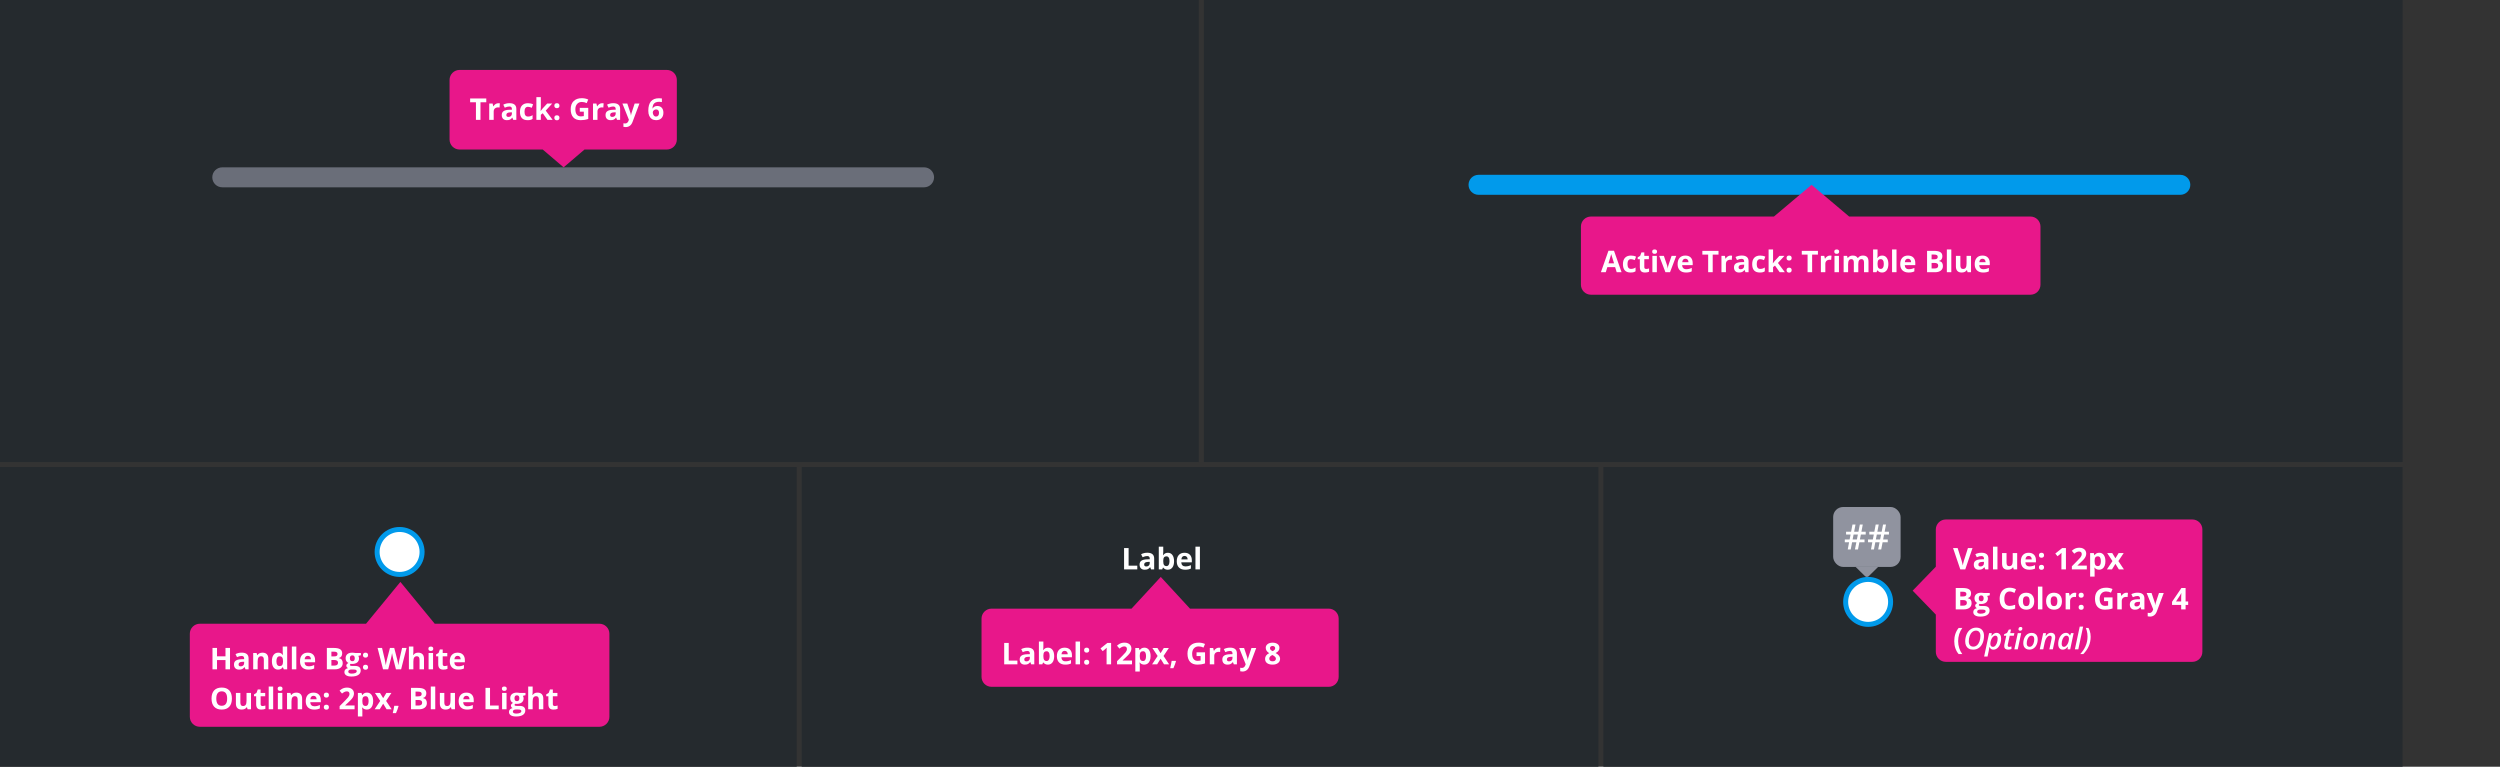 <svg width="1001" height="307" viewBox="0 0 1001 307" fill="none" xmlns="http://www.w3.org/2000/svg"><rect x="0" y="0" width="1001" height="307" fill="#333333" stroke="none"/><path d="M962 0H482V185H962V0Z" fill="#252A2E"/><path d="M480 0H0V185H480V0Z" fill="#252A2E"/><path d="M370 67H89C86.791 67 85 68.791 85 71C85 73.209 86.791 75 89 75H370C372.209 75 374 73.209 374 71C374 68.791 372.209 67 370 67Z" fill="#6A6E79"/><path d="M217.304 59.867H184.004C182.943 59.867 181.926 59.446 181.175 58.696C180.425 57.945 180.004 56.928 180.004 55.867V32C180.004 30.939 180.425 29.922 181.175 29.172C181.926 28.422 182.943 28 184.004 28H267.004C268.065 28 269.082 28.422 269.832 29.172C270.582 29.922 271.004 30.939 271.004 32V55.872C271.004 56.933 270.582 57.95 269.832 58.7C269.082 59.451 268.065 59.872 267.004 59.872H234.034L225.671 67.005L217.304 59.867Z" fill="#E8178A"/><path d="M192.383 48H190.566V40.945H188.24V39.434H194.709V40.945H192.383V48ZM199.543 41.326C199.785 41.326 199.986 41.344 200.146 41.379L200.012 43.055C199.867 43.016 199.691 42.996 199.484 42.996C198.914 42.996 198.469 43.143 198.148 43.436C197.832 43.729 197.674 44.139 197.674 44.666V48H195.887V41.449H197.24L197.504 42.551H197.592C197.795 42.184 198.068 41.889 198.412 41.666C198.76 41.44 199.137 41.326 199.543 41.326ZM205.496 48L205.15 47.109H205.104C204.803 47.488 204.492 47.752 204.172 47.901C203.855 48.045 203.441 48.117 202.93 48.117C202.301 48.117 201.805 47.938 201.441 47.578C201.082 47.219 200.902 46.707 200.902 46.043C200.902 45.348 201.145 44.836 201.629 44.508C202.117 44.176 202.852 43.992 203.832 43.957L204.969 43.922V43.635C204.969 42.971 204.629 42.639 203.949 42.639C203.426 42.639 202.811 42.797 202.104 43.113L201.512 41.906C202.266 41.512 203.102 41.315 204.02 41.315C204.898 41.315 205.572 41.506 206.041 41.889C206.51 42.272 206.744 42.854 206.744 43.635V48H205.496ZM204.969 44.965L204.277 44.988C203.758 45.004 203.371 45.098 203.117 45.27C202.863 45.441 202.736 45.703 202.736 46.055C202.736 46.559 203.025 46.811 203.604 46.811C204.018 46.811 204.348 46.691 204.594 46.453C204.844 46.215 204.969 45.898 204.969 45.504V44.965ZM211.25 48.117C209.211 48.117 208.191 46.998 208.191 44.76C208.191 43.647 208.469 42.797 209.023 42.211C209.578 41.621 210.373 41.326 211.408 41.326C212.166 41.326 212.846 41.475 213.447 41.772L212.92 43.154C212.639 43.041 212.377 42.949 212.135 42.879C211.893 42.805 211.65 42.768 211.408 42.768C210.479 42.768 210.014 43.428 210.014 44.748C210.014 46.029 210.479 46.67 211.408 46.67C211.752 46.67 212.07 46.625 212.363 46.535C212.656 46.441 212.949 46.297 213.242 46.102V47.631C212.953 47.815 212.66 47.941 212.363 48.012C212.07 48.082 211.699 48.117 211.25 48.117ZM216.482 44.438L217.262 43.441L219.096 41.449H221.111L218.51 44.291L221.27 48H219.207L217.32 45.346L216.553 45.961V48H214.766V38.883H216.553V42.949L216.459 44.438H216.482ZM221.955 47.162C221.955 46.834 222.043 46.586 222.219 46.418C222.395 46.25 222.65 46.166 222.986 46.166C223.311 46.166 223.561 46.252 223.736 46.424C223.916 46.596 224.006 46.842 224.006 47.162C224.006 47.471 223.916 47.715 223.736 47.895C223.557 48.07 223.307 48.158 222.986 48.158C222.658 48.158 222.404 48.072 222.225 47.901C222.045 47.725 221.955 47.479 221.955 47.162ZM221.955 42.322C221.955 41.994 222.043 41.746 222.219 41.578C222.395 41.41 222.65 41.326 222.986 41.326C223.311 41.326 223.561 41.412 223.736 41.584C223.916 41.756 224.006 42.002 224.006 42.322C224.006 42.639 223.914 42.885 223.73 43.061C223.551 43.233 223.303 43.318 222.986 43.318C222.658 43.318 222.404 43.233 222.225 43.061C222.045 42.889 221.955 42.643 221.955 42.322ZM232.139 43.19H235.537V47.631C234.986 47.811 234.467 47.936 233.979 48.006C233.494 48.08 232.998 48.117 232.49 48.117C231.197 48.117 230.209 47.738 229.525 46.98C228.846 46.219 228.506 45.127 228.506 43.705C228.506 42.322 228.9 41.244 229.689 40.471C230.482 39.697 231.58 39.311 232.982 39.311C233.861 39.311 234.709 39.486 235.525 39.838L234.922 41.291C234.297 40.979 233.646 40.822 232.971 40.822C232.186 40.822 231.557 41.086 231.084 41.613C230.611 42.141 230.375 42.85 230.375 43.74C230.375 44.67 230.564 45.381 230.943 45.873C231.326 46.361 231.881 46.605 232.607 46.605C232.986 46.605 233.371 46.566 233.762 46.488V44.701H232.139V43.19ZM241.098 41.326C241.34 41.326 241.541 41.344 241.701 41.379L241.566 43.055C241.422 43.016 241.246 42.996 241.039 42.996C240.469 42.996 240.023 43.143 239.703 43.436C239.387 43.729 239.229 44.139 239.229 44.666V48H237.441V41.449H238.795L239.059 42.551H239.146C239.35 42.184 239.623 41.889 239.967 41.666C240.314 41.44 240.691 41.326 241.098 41.326ZM247.051 48L246.705 47.109H246.658C246.357 47.488 246.047 47.752 245.727 47.901C245.41 48.045 244.996 48.117 244.484 48.117C243.855 48.117 243.359 47.938 242.996 47.578C242.637 47.219 242.457 46.707 242.457 46.043C242.457 45.348 242.699 44.836 243.184 44.508C243.672 44.176 244.406 43.992 245.387 43.957L246.523 43.922V43.635C246.523 42.971 246.184 42.639 245.504 42.639C244.98 42.639 244.365 42.797 243.658 43.113L243.066 41.906C243.82 41.512 244.656 41.315 245.574 41.315C246.453 41.315 247.127 41.506 247.596 41.889C248.064 42.272 248.299 42.854 248.299 43.635V48H247.051ZM246.523 44.965L245.832 44.988C245.312 45.004 244.926 45.098 244.672 45.27C244.418 45.441 244.291 45.703 244.291 46.055C244.291 46.559 244.58 46.811 245.158 46.811C245.572 46.811 245.902 46.691 246.148 46.453C246.398 46.215 246.523 45.898 246.523 45.504V44.965ZM249.207 41.449H251.164L252.4 45.135C252.506 45.455 252.578 45.834 252.617 46.272H252.652C252.695 45.869 252.779 45.49 252.904 45.135L254.117 41.449H256.033L253.262 48.838C253.008 49.522 252.645 50.033 252.172 50.373C251.703 50.713 251.154 50.883 250.525 50.883C250.217 50.883 249.914 50.85 249.617 50.783V49.365C249.832 49.416 250.066 49.441 250.32 49.441C250.637 49.441 250.912 49.344 251.146 49.148C251.385 48.957 251.57 48.666 251.703 48.276L251.809 47.953L249.207 41.449ZM259.578 44.361C259.578 42.666 259.936 41.404 260.65 40.576C261.369 39.748 262.443 39.334 263.873 39.334C264.361 39.334 264.744 39.363 265.021 39.422V40.869C264.674 40.791 264.33 40.752 263.99 40.752C263.369 40.752 262.861 40.846 262.467 41.033C262.076 41.221 261.783 41.498 261.588 41.865C261.393 42.233 261.277 42.754 261.242 43.43H261.318C261.705 42.766 262.324 42.434 263.176 42.434C263.941 42.434 264.541 42.674 264.975 43.154C265.408 43.635 265.625 44.299 265.625 45.147C265.625 46.061 265.367 46.785 264.852 47.32C264.336 47.852 263.621 48.117 262.707 48.117C262.074 48.117 261.521 47.971 261.049 47.678C260.58 47.385 260.217 46.957 259.959 46.395C259.705 45.832 259.578 45.154 259.578 44.361ZM262.672 46.67C263.059 46.67 263.355 46.541 263.562 46.283C263.77 46.022 263.873 45.651 263.873 45.17C263.873 44.752 263.775 44.424 263.58 44.186C263.389 43.943 263.098 43.822 262.707 43.822C262.34 43.822 262.025 43.941 261.764 44.18C261.506 44.418 261.377 44.695 261.377 45.012C261.377 45.477 261.498 45.869 261.74 46.19C261.986 46.51 262.297 46.67 262.672 46.67Z" fill="#fff"/><path d="M873 70H592C589.791 70 588 71.791 588 74C588 76.209 589.791 78 592 78H873C875.209 78 877 76.209 877 74C877 71.791 875.209 70 873 70Z" fill="#019AEB"/><path d="M637.004 118.002C635.943 118.002 634.926 117.581 634.175 116.83C633.425 116.08 633.004 115.063 633.004 114.002V90.702C633.004 89.641 633.425 88.624 634.175 87.874C634.926 87.123 635.943 86.702 637.004 86.702H710.284L725.345 74.002L740.404 86.702H813.004C814.065 86.702 815.082 87.123 815.832 87.874C816.582 88.624 817.004 89.641 817.004 90.702V114.002C817.004 115.063 816.582 116.08 815.832 116.83C815.082 117.581 814.065 118.002 813.004 118.002H637.004Z" fill="#E8178A"/><path d="M647.322 109L646.701 106.961H643.578L642.957 109H641L644.023 100.398H646.244L649.279 109H647.322ZM646.268 105.438C645.693 103.59 645.369 102.545 645.295 102.303C645.225 102.061 645.174 101.869 645.143 101.729C645.014 102.229 644.645 103.465 644.035 105.438H646.268ZM652.883 109.117C650.844 109.117 649.824 107.998 649.824 105.76C649.824 104.647 650.102 103.797 650.656 103.211C651.211 102.621 652.006 102.326 653.041 102.326C653.799 102.326 654.479 102.475 655.08 102.772L654.553 104.154C654.271 104.041 654.01 103.949 653.768 103.879C653.525 103.805 653.283 103.768 653.041 103.768C652.111 103.768 651.646 104.428 651.646 105.748C651.646 107.029 652.111 107.67 653.041 107.67C653.385 107.67 653.703 107.625 653.996 107.535C654.289 107.441 654.582 107.297 654.875 107.102V108.631C654.586 108.815 654.293 108.941 653.996 109.012C653.703 109.082 653.332 109.117 652.883 109.117ZM659.158 107.693C659.471 107.693 659.846 107.625 660.283 107.488V108.818C659.838 109.018 659.291 109.117 658.643 109.117C657.928 109.117 657.406 108.938 657.078 108.578C656.754 108.215 656.592 107.672 656.592 106.949V103.791H655.736V103.035L656.721 102.438L657.236 101.055H658.379V102.449H660.213V103.791H658.379V106.949C658.379 107.203 658.449 107.391 658.59 107.512C658.734 107.633 658.924 107.693 659.158 107.693ZM661.537 100.756C661.537 100.174 661.861 99.883 662.51 99.883C663.158 99.883 663.482 100.174 663.482 100.756C663.482 101.033 663.4 101.25 663.236 101.406C663.076 101.559 662.834 101.635 662.51 101.635C661.861 101.635 661.537 101.342 661.537 100.756ZM663.4 109H661.613V102.449H663.4V109ZM666.84 109L664.344 102.449H666.213L667.479 106.182C667.619 106.654 667.707 107.102 667.742 107.523H667.777C667.797 107.148 667.885 106.701 668.041 106.182L669.301 102.449H671.17L668.674 109H666.84ZM674.826 103.598C674.447 103.598 674.15 103.719 673.936 103.961C673.721 104.199 673.598 104.539 673.566 104.981H676.074C676.066 104.539 675.951 104.199 675.729 103.961C675.506 103.719 675.205 103.598 674.826 103.598ZM675.078 109.117C674.023 109.117 673.199 108.826 672.605 108.244C672.012 107.662 671.715 106.838 671.715 105.772C671.715 104.674 671.988 103.826 672.535 103.229C673.086 102.627 673.846 102.326 674.814 102.326C675.74 102.326 676.461 102.59 676.977 103.117C677.492 103.645 677.75 104.373 677.75 105.303V106.17H673.525C673.545 106.678 673.695 107.074 673.977 107.359C674.258 107.645 674.652 107.787 675.16 107.787C675.555 107.787 675.928 107.746 676.279 107.664C676.631 107.582 676.998 107.451 677.381 107.272V108.654C677.068 108.811 676.734 108.926 676.379 109C676.023 109.078 675.59 109.117 675.078 109.117ZM685.766 109H683.949V101.945H681.623V100.434H688.092V101.945H685.766V109ZM692.926 102.326C693.168 102.326 693.369 102.344 693.529 102.379L693.395 104.055C693.25 104.016 693.074 103.996 692.867 103.996C692.297 103.996 691.852 104.143 691.531 104.436C691.215 104.729 691.057 105.139 691.057 105.666V109H689.27V102.449H690.623L690.887 103.551H690.975C691.178 103.184 691.451 102.889 691.795 102.666C692.143 102.44 692.52 102.326 692.926 102.326ZM698.879 109L698.533 108.109H698.486C698.186 108.488 697.875 108.752 697.555 108.9C697.238 109.045 696.824 109.117 696.312 109.117C695.684 109.117 695.188 108.938 694.824 108.578C694.465 108.219 694.285 107.707 694.285 107.043C694.285 106.348 694.527 105.836 695.012 105.508C695.5 105.176 696.234 104.992 697.215 104.957L698.352 104.922V104.635C698.352 103.971 698.012 103.639 697.332 103.639C696.809 103.639 696.193 103.797 695.486 104.113L694.895 102.906C695.648 102.512 696.484 102.315 697.402 102.315C698.281 102.315 698.955 102.506 699.424 102.889C699.893 103.272 700.127 103.854 700.127 104.635V109H698.879ZM698.352 105.965L697.66 105.988C697.141 106.004 696.754 106.098 696.5 106.27C696.246 106.441 696.119 106.703 696.119 107.055C696.119 107.559 696.408 107.811 696.986 107.811C697.4 107.811 697.73 107.691 697.977 107.453C698.227 107.215 698.352 106.898 698.352 106.504V105.965ZM704.633 109.117C702.594 109.117 701.574 107.998 701.574 105.76C701.574 104.647 701.852 103.797 702.406 103.211C702.961 102.621 703.756 102.326 704.791 102.326C705.549 102.326 706.229 102.475 706.83 102.772L706.303 104.154C706.021 104.041 705.76 103.949 705.518 103.879C705.275 103.805 705.033 103.768 704.791 103.768C703.861 103.768 703.396 104.428 703.396 105.748C703.396 107.029 703.861 107.67 704.791 107.67C705.135 107.67 705.453 107.625 705.746 107.535C706.039 107.441 706.332 107.297 706.625 107.102V108.631C706.336 108.815 706.043 108.941 705.746 109.012C705.453 109.082 705.082 109.117 704.633 109.117ZM709.865 105.438L710.645 104.441L712.479 102.449H714.494L711.893 105.291L714.652 109H712.59L710.703 106.346L709.936 106.961V109H708.148V99.883H709.936V103.949L709.842 105.438H709.865ZM715.338 108.162C715.338 107.834 715.426 107.586 715.602 107.418C715.777 107.25 716.033 107.166 716.369 107.166C716.693 107.166 716.943 107.252 717.119 107.424C717.299 107.596 717.389 107.842 717.389 108.162C717.389 108.471 717.299 108.715 717.119 108.895C716.939 109.07 716.689 109.158 716.369 109.158C716.041 109.158 715.787 109.072 715.607 108.9C715.428 108.725 715.338 108.479 715.338 108.162ZM715.338 103.322C715.338 102.994 715.426 102.746 715.602 102.578C715.777 102.41 716.033 102.326 716.369 102.326C716.693 102.326 716.943 102.412 717.119 102.584C717.299 102.756 717.389 103.002 717.389 103.322C717.389 103.639 717.297 103.885 717.113 104.061C716.934 104.232 716.686 104.318 716.369 104.318C716.041 104.318 715.787 104.232 715.607 104.061C715.428 103.889 715.338 103.643 715.338 103.322ZM725.574 109H723.758V101.945H721.432V100.434H727.9V101.945H725.574V109ZM732.734 102.326C732.977 102.326 733.178 102.344 733.338 102.379L733.203 104.055C733.059 104.016 732.883 103.996 732.676 103.996C732.105 103.996 731.66 104.143 731.34 104.436C731.023 104.729 730.865 105.139 730.865 105.666V109H729.078V102.449H730.432L730.695 103.551H730.783C730.986 103.184 731.26 102.889 731.604 102.666C731.951 102.44 732.328 102.326 732.734 102.326ZM734.451 100.756C734.451 100.174 734.775 99.883 735.424 99.883C736.072 99.883 736.396 100.174 736.396 100.756C736.396 101.033 736.314 101.25 736.15 101.406C735.99 101.559 735.748 101.635 735.424 101.635C734.775 101.635 734.451 101.342 734.451 100.756ZM736.314 109H734.527V102.449H736.314V109ZM744.061 109H742.273V105.174C742.273 104.701 742.193 104.348 742.033 104.113C741.877 103.875 741.629 103.756 741.289 103.756C740.832 103.756 740.5 103.924 740.293 104.26C740.086 104.596 739.982 105.148 739.982 105.918V109H738.195V102.449H739.561L739.801 103.287H739.9C740.076 102.986 740.33 102.752 740.662 102.584C740.994 102.412 741.375 102.326 741.805 102.326C742.785 102.326 743.449 102.647 743.797 103.287H743.955C744.131 102.982 744.389 102.746 744.729 102.578C745.072 102.41 745.459 102.326 745.889 102.326C746.631 102.326 747.191 102.518 747.57 102.9C747.953 103.279 748.145 103.889 748.145 104.729V109H746.352V105.174C746.352 104.701 746.271 104.348 746.111 104.113C745.955 103.875 745.707 103.756 745.367 103.756C744.93 103.756 744.602 103.912 744.383 104.225C744.168 104.537 744.061 105.033 744.061 105.713V109ZM753.629 102.326C754.402 102.326 755.008 102.629 755.445 103.234C755.883 103.836 756.102 104.662 756.102 105.713C756.102 106.795 755.875 107.633 755.422 108.227C754.973 108.82 754.359 109.117 753.582 109.117C752.812 109.117 752.209 108.838 751.771 108.279H751.648L751.35 109H749.984V99.883H751.771V102.004C751.771 102.273 751.748 102.705 751.701 103.299H751.771C752.189 102.65 752.809 102.326 753.629 102.326ZM753.055 103.756C752.613 103.756 752.291 103.893 752.088 104.166C751.885 104.436 751.779 104.883 751.771 105.508V105.701C751.771 106.404 751.875 106.908 752.082 107.213C752.293 107.518 752.625 107.67 753.078 107.67C753.445 107.67 753.736 107.502 753.951 107.166C754.17 106.826 754.279 106.334 754.279 105.69C754.279 105.045 754.17 104.563 753.951 104.242C753.732 103.918 753.434 103.756 753.055 103.756ZM759.365 109H757.578V99.883H759.365V109ZM763.959 103.598C763.58 103.598 763.283 103.719 763.068 103.961C762.854 104.199 762.73 104.539 762.699 104.981H765.207C765.199 104.539 765.084 104.199 764.861 103.961C764.639 103.719 764.338 103.598 763.959 103.598ZM764.211 109.117C763.156 109.117 762.332 108.826 761.738 108.244C761.145 107.662 760.848 106.838 760.848 105.772C760.848 104.674 761.121 103.826 761.668 103.229C762.219 102.627 762.979 102.326 763.947 102.326C764.873 102.326 765.594 102.59 766.109 103.117C766.625 103.645 766.883 104.373 766.883 105.303V106.17H762.658C762.678 106.678 762.828 107.074 763.109 107.359C763.391 107.645 763.785 107.787 764.293 107.787C764.688 107.787 765.061 107.746 765.412 107.664C765.764 107.582 766.131 107.451 766.514 107.272V108.654C766.201 108.811 765.867 108.926 765.512 109C765.156 109.078 764.723 109.117 764.211 109.117ZM771.594 100.434H774.26C775.475 100.434 776.355 100.607 776.902 100.955C777.453 101.299 777.729 101.848 777.729 102.602C777.729 103.113 777.607 103.533 777.365 103.861C777.127 104.19 776.809 104.387 776.41 104.453V104.512C776.953 104.633 777.344 104.859 777.582 105.191C777.824 105.523 777.945 105.965 777.945 106.516C777.945 107.297 777.662 107.906 777.096 108.344C776.533 108.781 775.768 109 774.799 109H771.594V100.434ZM773.41 103.826H774.465C774.957 103.826 775.312 103.75 775.531 103.598C775.754 103.445 775.865 103.193 775.865 102.842C775.865 102.514 775.744 102.279 775.502 102.139C775.264 101.994 774.885 101.922 774.365 101.922H773.41V103.826ZM773.41 105.268V107.5H774.594C775.094 107.5 775.463 107.404 775.701 107.213C775.939 107.022 776.059 106.729 776.059 106.334C776.059 105.623 775.551 105.268 774.535 105.268H773.41ZM781.303 109H779.516V99.883H781.303V109ZM787.824 109L787.584 108.162H787.49C787.299 108.467 787.027 108.703 786.676 108.871C786.324 109.035 785.924 109.117 785.475 109.117C784.705 109.117 784.125 108.912 783.734 108.502C783.344 108.088 783.148 107.494 783.148 106.721V102.449H784.936V106.275C784.936 106.748 785.02 107.104 785.188 107.342C785.355 107.576 785.623 107.693 785.99 107.693C786.49 107.693 786.852 107.527 787.074 107.195C787.297 106.859 787.408 106.305 787.408 105.531V102.449H789.195V109H787.824ZM793.783 103.598C793.404 103.598 793.107 103.719 792.893 103.961C792.678 104.199 792.555 104.539 792.523 104.981H795.031C795.023 104.539 794.908 104.199 794.686 103.961C794.463 103.719 794.162 103.598 793.783 103.598ZM794.035 109.117C792.98 109.117 792.156 108.826 791.562 108.244C790.969 107.662 790.672 106.838 790.672 105.772C790.672 104.674 790.945 103.826 791.492 103.229C792.043 102.627 792.803 102.326 793.771 102.326C794.697 102.326 795.418 102.59 795.934 103.117C796.449 103.645 796.707 104.373 796.707 105.303V106.17H792.482C792.502 106.678 792.652 107.074 792.934 107.359C793.215 107.645 793.609 107.787 794.117 107.787C794.512 107.787 794.885 107.746 795.236 107.664C795.588 107.582 795.955 107.451 796.338 107.272V108.654C796.025 108.811 795.691 108.926 795.336 109C794.98 109.078 794.547 109.117 794.035 109.117Z" fill="#fff"/><path d="M962 187H642V307H962V187Z" fill="#252A2E"/><path d="M640 187H321V307H640V187Z" fill="#252A2E"/><path d="M319 187H0V307H319V187Z" fill="#252A2E"/><circle cx="160" cy="221" r="9" fill="#fff" stroke="#019AEB" stroke-width="2"/><path d="M80.004 291.002C78.943 291.002 77.926 290.581 77.175 289.83C76.425 289.08 76.004 288.063 76.004 287.002V253.743C76.004 252.682 76.425 251.665 77.175 250.915C77.926 250.164 78.943 249.743 80.004 249.743H146.562L160.315 233.002L174.068 249.743H240.004C241.065 249.743 242.082 250.164 242.832 250.915C243.582 251.665 244.004 252.682 244.004 253.743V287.002C244.004 288.063 243.582 289.08 242.832 289.83C242.082 290.581 241.065 291.002 240.004 291.002H80.004Z" fill="#E8178A"/><path d="M92.098 268H90.287V264.303H86.894V268H85.078V259.434H86.894V262.791H90.287V259.434H92.098V268ZM98.285 268L97.939 267.109H97.893C97.592 267.488 97.281 267.752 96.961 267.9C96.644 268.045 96.231 268.117 95.719 268.117C95.09 268.117 94.594 267.938 94.231 267.578C93.871 267.219 93.691 266.707 93.691 266.043C93.691 265.348 93.934 264.836 94.418 264.508C94.906 264.176 95.641 263.992 96.621 263.957L97.758 263.922V263.635C97.758 262.971 97.418 262.639 96.738 262.639C96.215 262.639 95.6 262.797 94.893 263.113L94.301 261.906C95.055 261.512 95.891 261.314 96.809 261.314C97.688 261.314 98.361 261.506 98.83 261.889C99.299 262.271 99.533 262.854 99.533 263.635V268H98.285ZM97.758 264.965L97.066 264.988C96.547 265.004 96.16 265.098 95.906 265.27C95.652 265.441 95.525 265.703 95.525 266.055C95.525 266.559 95.814 266.811 96.393 266.811C96.807 266.811 97.137 266.691 97.383 266.453C97.633 266.215 97.758 265.898 97.758 265.504V264.965ZM107.426 268H105.639V264.174C105.639 263.701 105.555 263.348 105.387 263.113C105.219 262.875 104.951 262.756 104.584 262.756C104.084 262.756 103.723 262.924 103.5 263.26C103.277 263.592 103.166 264.145 103.166 264.918V268H101.379V261.449H102.744L102.984 262.287H103.084C103.283 261.971 103.557 261.732 103.904 261.572C104.256 261.408 104.654 261.326 105.1 261.326C105.861 261.326 106.439 261.533 106.834 261.947C107.229 262.357 107.426 262.951 107.426 263.729V268ZM111.34 268.117C110.57 268.117 109.965 267.818 109.523 267.221C109.086 266.623 108.867 265.795 108.867 264.736C108.867 263.662 109.09 262.826 109.535 262.229C109.984 261.627 110.602 261.326 111.387 261.326C112.211 261.326 112.84 261.646 113.273 262.287H113.332C113.242 261.799 113.197 261.363 113.197 260.98V258.883H114.99V268H113.619L113.273 267.15H113.197C112.791 267.795 112.172 268.117 111.34 268.117ZM111.967 266.693C112.424 266.693 112.758 266.561 112.969 266.295C113.184 266.029 113.301 265.578 113.32 264.941V264.748C113.32 264.045 113.211 263.541 112.992 263.236C112.777 262.932 112.426 262.779 111.938 262.779C111.539 262.779 111.229 262.949 111.006 263.289C110.787 263.625 110.678 264.115 110.678 264.76C110.678 265.404 110.789 265.889 111.012 266.213C111.234 266.533 111.553 266.693 111.967 266.693ZM118.646 268H116.859V258.883H118.646V268ZM123.24 262.598C122.861 262.598 122.564 262.719 122.35 262.961C122.135 263.199 122.012 263.539 121.98 263.98H124.488C124.48 263.539 124.365 263.199 124.143 262.961C123.92 262.719 123.619 262.598 123.24 262.598ZM123.492 268.117C122.438 268.117 121.613 267.826 121.02 267.244C120.426 266.662 120.129 265.838 120.129 264.771C120.129 263.674 120.402 262.826 120.949 262.229C121.5 261.627 122.26 261.326 123.229 261.326C124.154 261.326 124.875 261.59 125.391 262.117C125.906 262.645 126.164 263.373 126.164 264.303V265.17H121.939C121.959 265.678 122.109 266.074 122.391 266.359C122.672 266.645 123.066 266.787 123.574 266.787C123.969 266.787 124.342 266.746 124.693 266.664C125.045 266.582 125.412 266.451 125.795 266.271V267.654C125.482 267.811 125.148 267.926 124.793 268C124.438 268.078 124.004 268.117 123.492 268.117ZM130.875 259.434H133.541C134.756 259.434 135.637 259.607 136.184 259.955C136.734 260.299 137.01 260.848 137.01 261.602C137.01 262.113 136.889 262.533 136.646 262.861C136.408 263.189 136.09 263.387 135.691 263.453V263.512C136.234 263.633 136.625 263.859 136.863 264.191C137.105 264.523 137.227 264.965 137.227 265.516C137.227 266.297 136.943 266.906 136.377 267.344C135.814 267.781 135.049 268 134.08 268H130.875V259.434ZM132.691 262.826H133.746C134.238 262.826 134.594 262.75 134.812 262.598C135.035 262.445 135.146 262.193 135.146 261.842C135.146 261.514 135.025 261.279 134.783 261.139C134.545 260.994 134.166 260.922 133.646 260.922H132.691V262.826ZM132.691 264.268V266.5H133.875C134.375 266.5 134.744 266.404 134.982 266.213C135.221 266.021 135.34 265.729 135.34 265.334C135.34 264.623 134.832 264.268 133.816 264.268H132.691ZM144.498 261.449V262.357L143.473 262.621C143.66 262.914 143.754 263.242 143.754 263.605C143.754 264.309 143.508 264.857 143.016 265.252C142.527 265.643 141.848 265.838 140.977 265.838L140.654 265.82L140.391 265.791C140.207 265.932 140.115 266.088 140.115 266.26C140.115 266.518 140.443 266.646 141.1 266.646H142.213C142.932 266.646 143.479 266.801 143.854 267.109C144.232 267.418 144.422 267.871 144.422 268.469C144.422 269.234 144.102 269.828 143.461 270.25C142.824 270.672 141.908 270.883 140.713 270.883C139.799 270.883 139.1 270.723 138.615 270.402C138.135 270.086 137.895 269.641 137.895 269.066C137.895 268.672 138.018 268.342 138.264 268.076C138.51 267.811 138.871 267.621 139.348 267.508C139.164 267.43 139.004 267.303 138.867 267.127C138.73 266.947 138.662 266.758 138.662 266.559C138.662 266.309 138.734 266.102 138.879 265.938C139.023 265.77 139.232 265.605 139.506 265.445C139.162 265.297 138.889 265.059 138.686 264.73C138.486 264.402 138.387 264.016 138.387 263.57C138.387 262.855 138.619 262.303 139.084 261.912C139.549 261.521 140.213 261.326 141.076 261.326C141.26 261.326 141.477 261.344 141.727 261.379C141.98 261.41 142.143 261.434 142.213 261.449H144.498ZM139.441 268.926C139.441 269.172 139.559 269.365 139.793 269.506C140.031 269.646 140.363 269.717 140.789 269.717C141.43 269.717 141.932 269.629 142.295 269.453C142.658 269.277 142.84 269.037 142.84 268.732C142.84 268.486 142.732 268.316 142.518 268.223C142.303 268.129 141.971 268.082 141.521 268.082H140.596C140.268 268.082 139.992 268.158 139.77 268.311C139.551 268.467 139.441 268.672 139.441 268.926ZM140.092 263.594C140.092 263.949 140.172 264.23 140.332 264.438C140.496 264.645 140.744 264.748 141.076 264.748C141.412 264.748 141.658 264.645 141.814 264.438C141.971 264.23 142.049 263.949 142.049 263.594C142.049 262.805 141.725 262.41 141.076 262.41C140.42 262.41 140.092 262.805 140.092 263.594ZM145.33 267.162C145.33 266.834 145.418 266.586 145.594 266.418C145.77 266.25 146.025 266.166 146.361 266.166C146.686 266.166 146.936 266.252 147.111 266.424C147.291 266.596 147.381 266.842 147.381 267.162C147.381 267.471 147.291 267.715 147.111 267.895C146.932 268.07 146.682 268.158 146.361 268.158C146.033 268.158 145.779 268.072 145.6 267.9C145.42 267.725 145.33 267.479 145.33 267.162ZM145.33 262.322C145.33 261.994 145.418 261.746 145.594 261.578C145.77 261.41 146.025 261.326 146.361 261.326C146.686 261.326 146.936 261.412 147.111 261.584C147.291 261.756 147.381 262.002 147.381 262.322C147.381 262.639 147.289 262.885 147.105 263.061C146.926 263.232 146.678 263.318 146.361 263.318C146.033 263.318 145.779 263.232 145.6 263.061C145.42 262.889 145.33 262.643 145.33 262.322ZM160.605 268H158.537L157.377 263.5C157.334 263.34 157.26 263.01 157.154 262.51C157.053 262.006 156.994 261.668 156.979 261.496C156.955 261.707 156.896 262.047 156.803 262.516C156.709 262.98 156.637 263.312 156.586 263.512L155.432 268H153.369L151.184 259.434H152.971L154.066 264.109C154.258 264.973 154.396 265.721 154.482 266.354C154.506 266.131 154.559 265.787 154.641 265.322C154.727 264.854 154.807 264.49 154.881 264.232L156.129 259.434H157.846L159.094 264.232C159.148 264.447 159.217 264.775 159.299 265.217C159.381 265.658 159.443 266.037 159.486 266.354C159.525 266.049 159.588 265.67 159.674 265.217C159.76 264.76 159.838 264.391 159.908 264.109L160.998 259.434H162.785L160.605 268ZM169.77 268H167.982V264.174C167.982 263.229 167.631 262.756 166.928 262.756C166.428 262.756 166.066 262.926 165.844 263.266C165.621 263.605 165.51 264.156 165.51 264.918V268H163.723V258.883H165.51V260.74C165.51 260.885 165.496 261.225 165.469 261.76L165.428 262.287H165.521C165.92 261.646 166.553 261.326 167.42 261.326C168.189 261.326 168.773 261.533 169.172 261.947C169.57 262.361 169.77 262.955 169.77 263.729V268ZM171.533 259.756C171.533 259.174 171.857 258.883 172.506 258.883C173.154 258.883 173.479 259.174 173.479 259.756C173.479 260.033 173.396 260.25 173.232 260.406C173.072 260.559 172.83 260.635 172.506 260.635C171.857 260.635 171.533 260.342 171.533 259.756ZM173.396 268H171.609V261.449H173.396V268ZM178.037 266.693C178.35 266.693 178.725 266.625 179.162 266.488V267.818C178.717 268.018 178.17 268.117 177.521 268.117C176.807 268.117 176.285 267.938 175.957 267.578C175.633 267.215 175.471 266.672 175.471 265.949V262.791H174.615V262.035L175.6 261.438L176.115 260.055H177.258V261.449H179.092V262.791H177.258V265.949C177.258 266.203 177.328 266.391 177.469 266.512C177.613 266.633 177.803 266.693 178.037 266.693ZM183.205 262.598C182.826 262.598 182.529 262.719 182.314 262.961C182.1 263.199 181.977 263.539 181.945 263.98H184.453C184.445 263.539 184.33 263.199 184.107 262.961C183.885 262.719 183.584 262.598 183.205 262.598ZM183.457 268.117C182.402 268.117 181.578 267.826 180.984 267.244C180.391 266.662 180.094 265.838 180.094 264.771C180.094 263.674 180.367 262.826 180.914 262.229C181.465 261.627 182.225 261.326 183.193 261.326C184.119 261.326 184.84 261.59 185.355 262.117C185.871 262.645 186.129 263.373 186.129 264.303V265.17H181.904C181.924 265.678 182.074 266.074 182.355 266.359C182.637 266.645 183.031 266.787 183.539 266.787C183.934 266.787 184.307 266.746 184.658 266.664C185.01 266.582 185.377 266.451 185.76 266.271V267.654C185.447 267.811 185.113 267.926 184.758 268C184.402 268.078 183.969 268.117 183.457 268.117ZM92.853 279.705C92.853 281.123 92.502 282.213 91.799 282.975C91.096 283.736 90.088 284.117 88.775 284.117C87.463 284.117 86.455 283.736 85.752 282.975C85.049 282.213 84.697 281.119 84.697 279.693C84.697 278.268 85.049 277.18 85.752 276.43C86.459 275.676 87.471 275.299 88.787 275.299C90.103 275.299 91.109 275.678 91.805 276.436C92.504 277.193 92.853 278.283 92.853 279.705ZM86.602 279.705C86.602 280.662 86.783 281.383 87.147 281.867C87.51 282.352 88.053 282.594 88.775 282.594C90.225 282.594 90.949 281.631 90.949 279.705C90.949 277.775 90.228 276.811 88.787 276.811C88.064 276.811 87.519 277.055 87.152 277.543C86.785 278.027 86.602 278.748 86.602 279.705ZM99.129 284L98.889 283.162H98.795C98.603 283.467 98.332 283.703 97.981 283.871C97.629 284.035 97.228 284.117 96.779 284.117C96.01 284.117 95.43 283.912 95.039 283.502C94.648 283.088 94.453 282.494 94.453 281.721V277.449H96.24V281.275C96.24 281.748 96.324 282.104 96.492 282.342C96.66 282.576 96.928 282.693 97.295 282.693C97.795 282.693 98.156 282.527 98.379 282.195C98.602 281.859 98.713 281.305 98.713 280.531V277.449H100.5V284H99.129ZM105.135 282.693C105.447 282.693 105.822 282.625 106.26 282.488V283.818C105.814 284.018 105.268 284.117 104.619 284.117C103.904 284.117 103.383 283.938 103.055 283.578C102.73 283.215 102.568 282.672 102.568 281.949V278.791H101.713V278.035L102.697 277.438L103.213 276.055H104.355V277.449H106.189V278.791H104.355V281.949C104.355 282.203 104.426 282.391 104.566 282.512C104.711 282.633 104.9 282.693 105.135 282.693ZM109.377 284H107.59V274.883H109.377V284ZM111.182 275.756C111.182 275.174 111.506 274.883 112.154 274.883C112.803 274.883 113.127 275.174 113.127 275.756C113.127 276.033 113.045 276.25 112.881 276.406C112.721 276.559 112.479 276.635 112.154 276.635C111.506 276.635 111.182 276.342 111.182 275.756ZM113.045 284H111.258V277.449H113.045V284ZM120.973 284H119.186V280.174C119.186 279.701 119.102 279.348 118.934 279.113C118.766 278.875 118.498 278.756 118.131 278.756C117.631 278.756 117.27 278.924 117.047 279.26C116.824 279.592 116.713 280.145 116.713 280.918V284H114.926V277.449H116.291L116.531 278.287H116.631C116.83 277.971 117.104 277.732 117.451 277.572C117.803 277.408 118.201 277.326 118.646 277.326C119.408 277.326 119.986 277.533 120.381 277.947C120.775 278.357 120.973 278.951 120.973 279.729V284ZM125.525 278.598C125.146 278.598 124.85 278.719 124.635 278.961C124.42 279.199 124.297 279.539 124.266 279.98H126.773C126.766 279.539 126.65 279.199 126.428 278.961C126.205 278.719 125.904 278.598 125.525 278.598ZM125.777 284.117C124.723 284.117 123.898 283.826 123.305 283.244C122.711 282.662 122.414 281.838 122.414 280.771C122.414 279.674 122.688 278.826 123.234 278.229C123.785 277.627 124.545 277.326 125.514 277.326C126.439 277.326 127.16 277.59 127.676 278.117C128.191 278.645 128.449 279.373 128.449 280.303V281.17H124.225C124.244 281.678 124.395 282.074 124.676 282.359C124.957 282.645 125.352 282.787 125.859 282.787C126.254 282.787 126.627 282.746 126.979 282.664C127.33 282.582 127.697 282.451 128.08 282.271V283.654C127.768 283.811 127.434 283.926 127.078 284C126.723 284.078 126.289 284.117 125.777 284.117ZM129.65 283.162C129.65 282.834 129.738 282.586 129.914 282.418C130.09 282.25 130.346 282.166 130.682 282.166C131.006 282.166 131.256 282.252 131.432 282.424C131.611 282.596 131.701 282.842 131.701 283.162C131.701 283.471 131.611 283.715 131.432 283.895C131.252 284.07 131.002 284.158 130.682 284.158C130.354 284.158 130.1 284.072 129.92 283.9C129.74 283.725 129.65 283.479 129.65 283.162ZM129.65 278.322C129.65 277.994 129.738 277.746 129.914 277.578C130.09 277.41 130.346 277.326 130.682 277.326C131.006 277.326 131.256 277.412 131.432 277.584C131.611 277.756 131.701 278.002 131.701 278.322C131.701 278.639 131.609 278.885 131.426 279.061C131.246 279.232 130.998 279.318 130.682 279.318C130.354 279.318 130.1 279.232 129.92 279.061C129.74 278.889 129.65 278.643 129.65 278.322ZM141.973 284H135.984V282.74L138.135 280.566C138.771 279.914 139.188 279.463 139.383 279.213C139.578 278.959 139.719 278.725 139.805 278.51C139.891 278.295 139.934 278.072 139.934 277.842C139.934 277.498 139.838 277.242 139.646 277.074C139.459 276.906 139.207 276.822 138.891 276.822C138.559 276.822 138.236 276.898 137.924 277.051C137.611 277.203 137.285 277.42 136.945 277.701L135.961 276.535C136.383 276.176 136.732 275.922 137.01 275.773C137.287 275.625 137.59 275.512 137.918 275.434C138.246 275.352 138.613 275.311 139.02 275.311C139.555 275.311 140.027 275.408 140.438 275.604C140.848 275.799 141.166 276.072 141.393 276.424C141.619 276.775 141.732 277.178 141.732 277.631C141.732 278.025 141.662 278.396 141.521 278.744C141.385 279.088 141.17 279.441 140.877 279.805C140.588 280.168 140.076 280.686 139.342 281.357L138.24 282.395V282.477H141.973V284ZM146.895 284.117C146.125 284.117 145.521 283.838 145.084 283.279H144.99C145.053 283.826 145.084 284.143 145.084 284.229V286.883H143.297V277.449H144.75L145.002 278.299H145.084C145.502 277.65 146.121 277.326 146.941 277.326C147.715 277.326 148.32 277.625 148.758 278.223C149.195 278.82 149.414 279.65 149.414 280.713C149.414 281.412 149.311 282.02 149.104 282.535C148.9 283.051 148.609 283.443 148.23 283.713C147.852 283.982 147.406 284.117 146.895 284.117ZM146.367 278.756C145.926 278.756 145.604 278.893 145.4 279.166C145.197 279.436 145.092 279.883 145.084 280.508V280.701C145.084 281.404 145.188 281.908 145.395 282.213C145.605 282.518 145.938 282.67 146.391 282.67C147.191 282.67 147.592 282.01 147.592 280.689C147.592 280.045 147.492 279.562 147.293 279.242C147.098 278.918 146.789 278.756 146.367 278.756ZM152.232 280.654L150.123 277.449H152.15L153.422 279.535L154.705 277.449H156.732L154.6 280.654L156.832 284H154.799L153.422 281.756L152.039 284H150.012L152.232 280.654ZM159.58 282.74C159.377 283.529 159.033 284.465 158.549 285.547H157.26C157.514 284.508 157.711 283.527 157.852 282.605H159.492L159.58 282.74ZM164.566 275.434H167.232C168.447 275.434 169.328 275.607 169.875 275.955C170.426 276.299 170.701 276.848 170.701 277.602C170.701 278.113 170.58 278.533 170.338 278.861C170.1 279.189 169.781 279.387 169.383 279.453V279.512C169.926 279.633 170.316 279.859 170.555 280.191C170.797 280.523 170.918 280.965 170.918 281.516C170.918 282.297 170.635 282.906 170.068 283.344C169.506 283.781 168.74 284 167.771 284H164.566V275.434ZM166.383 278.826H167.438C167.93 278.826 168.285 278.75 168.504 278.598C168.727 278.445 168.838 278.193 168.838 277.842C168.838 277.514 168.717 277.279 168.475 277.139C168.236 276.994 167.857 276.922 167.338 276.922H166.383V278.826ZM166.383 280.268V282.5H167.566C168.066 282.5 168.436 282.404 168.674 282.213C168.912 282.021 169.031 281.729 169.031 281.334C169.031 280.623 168.523 280.268 167.508 280.268H166.383ZM174.275 284H172.488V274.883H174.275V284ZM180.797 284L180.557 283.162H180.463C180.271 283.467 180 283.703 179.648 283.871C179.297 284.035 178.896 284.117 178.447 284.117C177.678 284.117 177.098 283.912 176.707 283.502C176.316 283.088 176.121 282.494 176.121 281.721V277.449H177.908V281.275C177.908 281.748 177.992 282.104 178.16 282.342C178.328 282.576 178.596 282.693 178.963 282.693C179.463 282.693 179.824 282.527 180.047 282.195C180.27 281.859 180.381 281.305 180.381 280.531V277.449H182.168V284H180.797ZM186.756 278.598C186.377 278.598 186.08 278.719 185.865 278.961C185.65 279.199 185.527 279.539 185.496 279.98H188.004C187.996 279.539 187.881 279.199 187.658 278.961C187.436 278.719 187.135 278.598 186.756 278.598ZM187.008 284.117C185.953 284.117 185.129 283.826 184.535 283.244C183.941 282.662 183.645 281.838 183.645 280.771C183.645 279.674 183.918 278.826 184.465 278.229C185.016 277.627 185.775 277.326 186.744 277.326C187.67 277.326 188.391 277.59 188.906 278.117C189.422 278.645 189.68 279.373 189.68 280.303V281.17H185.455C185.475 281.678 185.625 282.074 185.906 282.359C186.188 282.645 186.582 282.787 187.09 282.787C187.484 282.787 187.857 282.746 188.209 282.664C188.561 282.582 188.928 282.451 189.311 282.271V283.654C188.998 283.811 188.664 283.926 188.309 284C187.953 284.078 187.52 284.117 187.008 284.117ZM194.391 284V275.434H196.207V282.5H199.682V284H194.391ZM200.959 275.756C200.959 275.174 201.283 274.883 201.932 274.883C202.58 274.883 202.904 275.174 202.904 275.756C202.904 276.033 202.822 276.25 202.658 276.406C202.498 276.559 202.256 276.635 201.932 276.635C201.283 276.635 200.959 276.342 200.959 275.756ZM202.822 284H201.035V277.449H202.822V284ZM210.404 277.449V278.357L209.379 278.621C209.566 278.914 209.66 279.242 209.66 279.605C209.66 280.309 209.414 280.857 208.922 281.252C208.434 281.643 207.754 281.838 206.883 281.838L206.561 281.82L206.297 281.791C206.113 281.932 206.021 282.088 206.021 282.26C206.021 282.518 206.35 282.646 207.006 282.646H208.119C208.838 282.646 209.385 282.801 209.76 283.109C210.139 283.418 210.328 283.871 210.328 284.469C210.328 285.234 210.008 285.828 209.367 286.25C208.73 286.672 207.814 286.883 206.619 286.883C205.705 286.883 205.006 286.723 204.521 286.402C204.041 286.086 203.801 285.641 203.801 285.066C203.801 284.672 203.924 284.342 204.17 284.076C204.416 283.811 204.777 283.621 205.254 283.508C205.07 283.43 204.91 283.303 204.773 283.127C204.637 282.947 204.568 282.758 204.568 282.559C204.568 282.309 204.641 282.102 204.785 281.938C204.93 281.77 205.139 281.605 205.412 281.445C205.068 281.297 204.795 281.059 204.592 280.73C204.393 280.402 204.293 280.016 204.293 279.57C204.293 278.855 204.525 278.303 204.99 277.912C205.455 277.521 206.119 277.326 206.982 277.326C207.166 277.326 207.383 277.344 207.633 277.379C207.887 277.41 208.049 277.434 208.119 277.449H210.404ZM205.348 284.926C205.348 285.172 205.465 285.365 205.699 285.506C205.938 285.646 206.27 285.717 206.695 285.717C207.336 285.717 207.838 285.629 208.201 285.453C208.564 285.277 208.746 285.037 208.746 284.732C208.746 284.486 208.639 284.316 208.424 284.223C208.209 284.129 207.877 284.082 207.428 284.082H206.502C206.174 284.082 205.898 284.158 205.676 284.311C205.457 284.467 205.348 284.672 205.348 284.926ZM205.998 279.594C205.998 279.949 206.078 280.23 206.238 280.438C206.402 280.645 206.65 280.748 206.982 280.748C207.318 280.748 207.564 280.645 207.721 280.438C207.877 280.23 207.955 279.949 207.955 279.594C207.955 278.805 207.631 278.41 206.982 278.41C206.326 278.41 205.998 278.805 205.998 279.594ZM217.535 284H215.748V280.174C215.748 279.229 215.396 278.756 214.693 278.756C214.193 278.756 213.832 278.926 213.609 279.266C213.387 279.605 213.275 280.156 213.275 280.918V284H211.488V274.883H213.275V276.74C213.275 276.885 213.262 277.225 213.234 277.76L213.193 278.287H213.287C213.686 277.646 214.318 277.326 215.186 277.326C215.955 277.326 216.539 277.533 216.938 277.947C217.336 278.361 217.535 278.955 217.535 279.729V284ZM222.135 282.693C222.447 282.693 222.822 282.625 223.26 282.488V283.818C222.814 284.018 222.268 284.117 221.619 284.117C220.904 284.117 220.383 283.938 220.055 283.578C219.73 283.215 219.568 282.672 219.568 281.949V278.791H218.713V278.035L219.697 277.438L220.213 276.055H221.355V277.449H223.189V278.791H221.355V281.949C221.355 282.203 221.426 282.391 221.566 282.512C221.711 282.633 221.9 282.693 222.135 282.693Z" fill="#fff"/><path d="M779.103 265C778.042 265 777.025 264.579 776.275 263.828C775.525 263.078 775.103 262.061 775.103 261V246.084L765.828 236.5L775.103 226.917V212C775.103 210.939 775.525 209.922 776.275 209.172C777.025 208.421 778.042 208 779.103 208H877.828C878.889 208 879.906 208.421 880.657 209.172C881.407 209.922 881.828 210.939 881.828 212V261C881.828 262.061 881.407 263.078 880.657 263.828C879.906 264.579 878.889 265 877.828 265H779.103Z" fill="#E8178A"/><path d="M787.965 219.434H789.799L786.887 228H784.906L782 219.434H783.834L785.445 224.531C785.535 224.832 785.627 225.184 785.721 225.586C785.818 225.984 785.879 226.262 785.902 226.418C785.945 226.059 786.092 225.43 786.342 224.531L787.965 219.434ZM794.902 228L794.557 227.109H794.51C794.209 227.488 793.898 227.752 793.578 227.9C793.262 228.045 792.848 228.117 792.336 228.117C791.707 228.117 791.211 227.938 790.848 227.578C790.488 227.219 790.309 226.707 790.309 226.043C790.309 225.348 790.551 224.836 791.035 224.508C791.523 224.176 792.258 223.992 793.238 223.957L794.375 223.922V223.635C794.375 222.971 794.035 222.639 793.355 222.639C792.832 222.639 792.217 222.797 791.51 223.113L790.918 221.906C791.672 221.512 792.508 221.314 793.426 221.314C794.305 221.314 794.979 221.506 795.447 221.889C795.916 222.271 796.15 222.854 796.15 223.635V228H794.902ZM794.375 224.965L793.684 224.988C793.164 225.004 792.777 225.098 792.523 225.27C792.27 225.441 792.143 225.703 792.143 226.055C792.143 226.559 792.432 226.811 793.01 226.811C793.424 226.811 793.754 226.691 794 226.453C794.25 226.215 794.375 225.898 794.375 225.504V224.965ZM799.783 228H797.996V218.883H799.783V228ZM806.305 228L806.064 227.162H805.971C805.779 227.467 805.508 227.703 805.156 227.871C804.805 228.035 804.404 228.117 803.955 228.117C803.186 228.117 802.605 227.912 802.215 227.502C801.824 227.088 801.629 226.494 801.629 225.721V221.449H803.416V225.275C803.416 225.748 803.5 226.104 803.668 226.342C803.836 226.576 804.104 226.693 804.471 226.693C804.971 226.693 805.332 226.527 805.555 226.195C805.777 225.859 805.889 225.305 805.889 224.531V221.449H807.676V228H806.305ZM812.264 222.598C811.885 222.598 811.588 222.719 811.373 222.961C811.158 223.199 811.035 223.539 811.004 223.98H813.512C813.504 223.539 813.389 223.199 813.166 222.961C812.943 222.719 812.643 222.598 812.264 222.598ZM812.516 228.117C811.461 228.117 810.637 227.826 810.043 227.244C809.449 226.662 809.152 225.838 809.152 224.771C809.152 223.674 809.426 222.826 809.973 222.229C810.523 221.627 811.283 221.326 812.252 221.326C813.178 221.326 813.898 221.59 814.414 222.117C814.93 222.645 815.188 223.373 815.188 224.303V225.17H810.963C810.982 225.678 811.133 226.074 811.414 226.359C811.695 226.645 812.09 226.787 812.598 226.787C812.992 226.787 813.365 226.746 813.717 226.664C814.068 226.582 814.436 226.451 814.818 226.271V227.654C814.506 227.811 814.172 227.926 813.816 228C813.461 228.078 813.027 228.117 812.516 228.117ZM816.389 227.162C816.389 226.834 816.477 226.586 816.652 226.418C816.828 226.25 817.084 226.166 817.42 226.166C817.744 226.166 817.994 226.252 818.17 226.424C818.35 226.596 818.439 226.842 818.439 227.162C818.439 227.471 818.35 227.715 818.17 227.895C817.99 228.07 817.74 228.158 817.42 228.158C817.092 228.158 816.838 228.072 816.658 227.9C816.479 227.725 816.389 227.479 816.389 227.162ZM816.389 222.322C816.389 221.994 816.477 221.746 816.652 221.578C816.828 221.41 817.084 221.326 817.42 221.326C817.744 221.326 817.994 221.412 818.17 221.584C818.35 221.756 818.439 222.002 818.439 222.322C818.439 222.639 818.348 222.885 818.164 223.061C817.984 223.232 817.736 223.318 817.42 223.318C817.092 223.318 816.838 223.232 816.658 223.061C816.479 222.889 816.389 222.643 816.389 222.322ZM827.199 228H825.389V223.043L825.406 222.229L825.436 221.338C825.135 221.639 824.926 221.836 824.809 221.93L823.824 222.721L822.951 221.631L825.711 219.434H827.199V228ZM835.566 228H829.578V226.74L831.729 224.566C832.365 223.914 832.781 223.463 832.977 223.213C833.172 222.959 833.312 222.725 833.398 222.51C833.484 222.295 833.527 222.072 833.527 221.842C833.527 221.498 833.432 221.242 833.24 221.074C833.053 220.906 832.801 220.822 832.484 220.822C832.152 220.822 831.83 220.898 831.518 221.051C831.205 221.203 830.879 221.42 830.539 221.701L829.555 220.535C829.977 220.176 830.326 219.922 830.604 219.773C830.881 219.625 831.184 219.512 831.512 219.434C831.84 219.352 832.207 219.311 832.613 219.311C833.148 219.311 833.621 219.408 834.031 219.604C834.441 219.799 834.76 220.072 834.986 220.424C835.213 220.775 835.326 221.178 835.326 221.631C835.326 222.025 835.256 222.396 835.115 222.744C834.979 223.088 834.764 223.441 834.471 223.805C834.182 224.168 833.67 224.686 832.936 225.357L831.834 226.395V226.477H835.566V228ZM840.488 228.117C839.719 228.117 839.115 227.838 838.678 227.279H838.584C838.646 227.826 838.678 228.143 838.678 228.229V230.883H836.891V221.449H838.344L838.596 222.299H838.678C839.096 221.65 839.715 221.326 840.535 221.326C841.309 221.326 841.914 221.625 842.352 222.223C842.789 222.82 843.008 223.65 843.008 224.713C843.008 225.412 842.904 226.02 842.697 226.535C842.494 227.051 842.203 227.443 841.824 227.713C841.445 227.982 841 228.117 840.488 228.117ZM839.961 222.756C839.52 222.756 839.197 222.893 838.994 223.166C838.791 223.436 838.686 223.883 838.678 224.508V224.701C838.678 225.404 838.781 225.908 838.988 226.213C839.199 226.518 839.531 226.67 839.984 226.67C840.785 226.67 841.186 226.01 841.186 224.689C841.186 224.045 841.086 223.562 840.887 223.242C840.691 222.918 840.383 222.756 839.961 222.756ZM845.826 224.654L843.717 221.449H845.744L847.016 223.535L848.299 221.449H850.326L848.193 224.654L850.426 228H848.393L847.016 225.756L845.633 228H843.605L845.826 224.654ZM783.078 235.434H785.744C786.959 235.434 787.84 235.607 788.387 235.955C788.938 236.299 789.213 236.848 789.213 237.602C789.213 238.113 789.092 238.533 788.85 238.861C788.611 239.189 788.293 239.387 787.895 239.453V239.512C788.438 239.633 788.828 239.859 789.066 240.191C789.309 240.523 789.43 240.965 789.43 241.516C789.43 242.297 789.146 242.906 788.58 243.344C788.018 243.781 787.252 244 786.283 244H783.078V235.434ZM784.895 238.826H785.949C786.441 238.826 786.797 238.75 787.016 238.598C787.238 238.445 787.35 238.193 787.35 237.842C787.35 237.514 787.229 237.279 786.986 237.139C786.748 236.994 786.369 236.922 785.85 236.922H784.895V238.826ZM784.895 240.268V242.5H786.078C786.578 242.5 786.947 242.404 787.186 242.213C787.424 242.021 787.543 241.729 787.543 241.334C787.543 240.623 787.035 240.268 786.02 240.268H784.895ZM796.701 237.449V238.357L795.676 238.621C795.863 238.914 795.957 239.242 795.957 239.605C795.957 240.309 795.711 240.857 795.219 241.252C794.73 241.643 794.051 241.838 793.18 241.838L792.857 241.82L792.594 241.791C792.41 241.932 792.318 242.088 792.318 242.26C792.318 242.518 792.646 242.646 793.303 242.646H794.416C795.135 242.646 795.682 242.801 796.057 243.109C796.436 243.418 796.625 243.871 796.625 244.469C796.625 245.234 796.305 245.828 795.664 246.25C795.027 246.672 794.111 246.883 792.916 246.883C792.002 246.883 791.303 246.723 790.818 246.402C790.338 246.086 790.098 245.641 790.098 245.066C790.098 244.672 790.221 244.342 790.467 244.076C790.713 243.811 791.074 243.621 791.551 243.508C791.367 243.43 791.207 243.303 791.07 243.127C790.934 242.947 790.865 242.758 790.865 242.559C790.865 242.309 790.938 242.102 791.082 241.938C791.227 241.77 791.436 241.605 791.709 241.445C791.365 241.297 791.092 241.059 790.889 240.73C790.689 240.402 790.59 240.016 790.59 239.57C790.59 238.855 790.822 238.303 791.287 237.912C791.752 237.521 792.416 237.326 793.279 237.326C793.463 237.326 793.68 237.344 793.93 237.379C794.184 237.41 794.346 237.434 794.416 237.449H796.701ZM791.645 244.926C791.645 245.172 791.762 245.365 791.996 245.506C792.234 245.646 792.566 245.717 792.992 245.717C793.633 245.717 794.135 245.629 794.498 245.453C794.861 245.277 795.043 245.037 795.043 244.732C795.043 244.486 794.936 244.316 794.721 244.223C794.506 244.129 794.174 244.082 793.725 244.082H792.799C792.471 244.082 792.195 244.158 791.973 244.311C791.754 244.467 791.645 244.672 791.645 244.926ZM792.295 239.594C792.295 239.949 792.375 240.23 792.535 240.438C792.699 240.645 792.947 240.748 793.279 240.748C793.615 240.748 793.861 240.645 794.018 240.438C794.174 240.23 794.252 239.949 794.252 239.594C794.252 238.805 793.928 238.41 793.279 238.41C792.623 238.41 792.295 238.805 792.295 239.594ZM804.682 236.822C803.998 236.822 803.469 237.08 803.094 237.596C802.719 238.107 802.531 238.822 802.531 239.74C802.531 241.65 803.248 242.605 804.682 242.605C805.283 242.605 806.012 242.455 806.867 242.154V243.678C806.164 243.971 805.379 244.117 804.512 244.117C803.266 244.117 802.312 243.74 801.652 242.986C800.992 242.229 800.662 241.143 800.662 239.729C800.662 238.838 800.824 238.059 801.148 237.391C801.473 236.719 801.938 236.205 802.543 235.85C803.152 235.49 803.865 235.311 804.682 235.311C805.514 235.311 806.35 235.512 807.189 235.914L806.604 237.391C806.283 237.238 805.961 237.105 805.637 236.992C805.312 236.879 804.994 236.822 804.682 236.822ZM809.979 240.713C809.979 241.361 810.084 241.852 810.295 242.184C810.51 242.516 810.857 242.682 811.338 242.682C811.814 242.682 812.156 242.518 812.363 242.189C812.574 241.857 812.68 241.365 812.68 240.713C812.68 240.064 812.574 239.578 812.363 239.254C812.152 238.93 811.807 238.768 811.326 238.768C810.85 238.768 810.506 238.93 810.295 239.254C810.084 239.574 809.979 240.061 809.979 240.713ZM814.508 240.713C814.508 241.779 814.227 242.613 813.664 243.215C813.102 243.816 812.318 244.117 811.314 244.117C810.686 244.117 810.131 243.98 809.65 243.707C809.17 243.43 808.801 243.033 808.543 242.518C808.285 242.002 808.156 241.4 808.156 240.713C808.156 239.643 808.436 238.811 808.994 238.217C809.553 237.623 810.338 237.326 811.35 237.326C811.979 237.326 812.533 237.463 813.014 237.736C813.494 238.01 813.863 238.402 814.121 238.914C814.379 239.426 814.508 240.025 814.508 240.713ZM817.771 244H815.984V234.883H817.771V244ZM821.076 240.713C821.076 241.361 821.182 241.852 821.393 242.184C821.607 242.516 821.955 242.682 822.436 242.682C822.912 242.682 823.254 242.518 823.461 242.189C823.672 241.857 823.777 241.365 823.777 240.713C823.777 240.064 823.672 239.578 823.461 239.254C823.25 238.93 822.904 238.768 822.424 238.768C821.947 238.768 821.604 238.93 821.393 239.254C821.182 239.574 821.076 240.061 821.076 240.713ZM825.605 240.713C825.605 241.779 825.324 242.613 824.762 243.215C824.199 243.816 823.416 244.117 822.412 244.117C821.783 244.117 821.229 243.98 820.748 243.707C820.268 243.43 819.898 243.033 819.641 242.518C819.383 242.002 819.254 241.4 819.254 240.713C819.254 239.643 819.533 238.811 820.092 238.217C820.65 237.623 821.436 237.326 822.447 237.326C823.076 237.326 823.631 237.463 824.111 237.736C824.592 238.01 824.961 238.402 825.219 238.914C825.477 239.426 825.605 240.025 825.605 240.713ZM830.738 237.326C830.98 237.326 831.182 237.344 831.342 237.379L831.207 239.055C831.062 239.016 830.887 238.996 830.68 238.996C830.109 238.996 829.664 239.143 829.344 239.436C829.027 239.729 828.869 240.139 828.869 240.666V244H827.082V237.449H828.436L828.699 238.551H828.787C828.99 238.184 829.264 237.889 829.607 237.666C829.955 237.439 830.332 237.326 830.738 237.326ZM832.279 243.162C832.279 242.834 832.367 242.586 832.543 242.418C832.719 242.25 832.975 242.166 833.311 242.166C833.635 242.166 833.885 242.252 834.061 242.424C834.24 242.596 834.33 242.842 834.33 243.162C834.33 243.471 834.24 243.715 834.061 243.895C833.881 244.07 833.631 244.158 833.311 244.158C832.982 244.158 832.729 244.072 832.549 243.9C832.369 243.725 832.279 243.479 832.279 243.162ZM832.279 238.322C832.279 237.994 832.367 237.746 832.543 237.578C832.719 237.41 832.975 237.326 833.311 237.326C833.635 237.326 833.885 237.412 834.061 237.584C834.24 237.756 834.33 238.002 834.33 238.322C834.33 238.639 834.238 238.885 834.055 239.061C833.875 239.232 833.627 239.318 833.311 239.318C832.982 239.318 832.729 239.232 832.549 239.061C832.369 238.889 832.279 238.643 832.279 238.322ZM842.463 239.189H845.861V243.631C845.311 243.811 844.791 243.936 844.303 244.006C843.818 244.08 843.322 244.117 842.814 244.117C841.521 244.117 840.533 243.738 839.85 242.98C839.17 242.219 838.83 241.127 838.83 239.705C838.83 238.322 839.225 237.244 840.014 236.471C840.807 235.697 841.904 235.311 843.307 235.311C844.186 235.311 845.033 235.486 845.85 235.838L845.246 237.291C844.621 236.979 843.971 236.822 843.295 236.822C842.51 236.822 841.881 237.086 841.408 237.613C840.936 238.141 840.699 238.85 840.699 239.74C840.699 240.67 840.889 241.381 841.268 241.873C841.65 242.361 842.205 242.605 842.932 242.605C843.311 242.605 843.695 242.566 844.086 242.488V240.701H842.463V239.189ZM851.422 237.326C851.664 237.326 851.865 237.344 852.025 237.379L851.891 239.055C851.746 239.016 851.57 238.996 851.363 238.996C850.793 238.996 850.348 239.143 850.027 239.436C849.711 239.729 849.553 240.139 849.553 240.666V244H847.766V237.449H849.119L849.383 238.551H849.471C849.674 238.184 849.947 237.889 850.291 237.666C850.639 237.439 851.016 237.326 851.422 237.326ZM857.375 244L857.029 243.109H856.982C856.682 243.488 856.371 243.752 856.051 243.9C855.734 244.045 855.32 244.117 854.809 244.117C854.18 244.117 853.684 243.938 853.32 243.578C852.961 243.219 852.781 242.707 852.781 242.043C852.781 241.348 853.023 240.836 853.508 240.508C853.996 240.176 854.73 239.992 855.711 239.957L856.848 239.922V239.635C856.848 238.971 856.508 238.639 855.828 238.639C855.305 238.639 854.689 238.797 853.982 239.113L853.391 237.906C854.145 237.512 854.98 237.314 855.898 237.314C856.777 237.314 857.451 237.506 857.92 237.889C858.389 238.271 858.623 238.854 858.623 239.635V244H857.375ZM856.848 240.965L856.156 240.988C855.637 241.004 855.25 241.098 854.996 241.27C854.742 241.441 854.615 241.703 854.615 242.055C854.615 242.559 854.904 242.811 855.482 242.811C855.896 242.811 856.227 242.691 856.473 242.453C856.723 242.215 856.848 241.898 856.848 241.504V240.965ZM859.531 237.449H861.488L862.725 241.135C862.83 241.455 862.902 241.834 862.941 242.271H862.977C863.02 241.869 863.104 241.49 863.229 241.135L864.441 237.449H866.357L863.586 244.838C863.332 245.521 862.969 246.033 862.496 246.373C862.027 246.713 861.479 246.883 860.85 246.883C860.541 246.883 860.238 246.85 859.941 246.783V245.365C860.156 245.416 860.391 245.441 860.645 245.441C860.961 245.441 861.236 245.344 861.471 245.148C861.709 244.957 861.895 244.666 862.027 244.275L862.133 243.953L859.531 237.449ZM876.143 242.225H875.111V244H873.342V242.225H869.686V240.965L873.441 235.434H875.111V240.818H876.143V242.225ZM873.342 240.818V239.365C873.342 239.123 873.352 238.771 873.371 238.311C873.391 237.85 873.406 237.582 873.418 237.508H873.371C873.227 237.828 873.053 238.141 872.85 238.445L871.279 240.818H873.342ZM782.48 256.713C782.48 255.678 782.631 254.709 782.932 253.807C783.236 252.904 783.674 252.113 784.244 251.434H785.709C785.158 252.188 784.742 253.016 784.461 253.918C784.18 254.82 784.039 255.748 784.039 256.701C784.039 257.658 784.182 258.584 784.467 259.479C784.756 260.369 785.166 261.176 785.697 261.898H784.244C783.67 261.234 783.232 260.459 782.932 259.572C782.631 258.686 782.48 257.732 782.48 256.713ZM790.039 260.117C789.348 260.117 788.766 259.982 788.293 259.713C787.824 259.439 787.469 259.055 787.227 258.559C786.988 258.062 786.869 257.482 786.869 256.818C786.869 256.35 786.91 255.891 786.992 255.441C787.078 254.988 787.203 254.557 787.367 254.146C787.531 253.736 787.736 253.357 787.982 253.01C788.232 252.662 788.521 252.361 788.85 252.107C789.178 251.85 789.545 251.65 789.951 251.51C790.361 251.369 790.809 251.299 791.293 251.299C792.293 251.299 793.059 251.594 793.59 252.184C794.125 252.773 794.393 253.574 794.393 254.586C794.393 255.055 794.354 255.518 794.275 255.975C794.201 256.428 794.084 256.861 793.924 257.275C793.768 257.686 793.57 258.064 793.332 258.412C793.094 258.756 792.812 259.055 792.488 259.309C792.168 259.562 791.803 259.762 791.393 259.906C790.986 260.047 790.535 260.117 790.039 260.117ZM790.121 258.916C790.406 258.916 790.674 258.865 790.924 258.764C791.174 258.662 791.402 258.52 791.609 258.336C791.82 258.148 792.008 257.924 792.172 257.662C792.34 257.4 792.48 257.109 792.594 256.789C792.711 256.469 792.801 256.125 792.863 255.758C792.926 255.387 792.957 255 792.957 254.598C792.957 253.945 792.803 253.432 792.494 253.057C792.189 252.682 791.754 252.494 791.188 252.494C790.895 252.494 790.619 252.547 790.361 252.652C790.107 252.754 789.873 252.902 789.658 253.098C789.443 253.289 789.252 253.518 789.084 253.783C788.92 254.045 788.779 254.336 788.662 254.656C788.545 254.977 788.455 255.318 788.393 255.682C788.334 256.041 788.305 256.416 788.305 256.807C788.305 257.252 788.375 257.633 788.516 257.949C788.66 258.266 788.867 258.506 789.137 258.67C789.41 258.834 789.738 258.916 790.121 258.916ZM794.445 262.877L796.432 253.514H797.504L797.375 254.633H797.422C797.582 254.418 797.762 254.217 797.961 254.029C798.16 253.842 798.383 253.689 798.629 253.572C798.879 253.455 799.152 253.396 799.449 253.396C799.781 253.396 800.082 253.479 800.352 253.643C800.625 253.803 800.842 254.053 801.002 254.393C801.166 254.729 801.248 255.162 801.248 255.693C801.248 256.139 801.201 256.576 801.107 257.006C801.018 257.432 800.885 257.832 800.709 258.207C800.533 258.582 800.318 258.914 800.064 259.203C799.814 259.488 799.529 259.713 799.209 259.877C798.889 260.037 798.537 260.117 798.154 260.117C797.873 260.117 797.631 260.07 797.428 259.977C797.229 259.879 797.061 259.75 796.924 259.59C796.787 259.43 796.672 259.254 796.578 259.062H796.525C796.506 259.293 796.479 259.533 796.443 259.783C796.408 260.033 796.365 260.271 796.314 260.498L795.811 262.877H794.445ZM797.973 258.998C798.195 258.998 798.402 258.938 798.594 258.816C798.785 258.691 798.959 258.521 799.115 258.307C799.271 258.092 799.404 257.844 799.514 257.562C799.623 257.281 799.707 256.984 799.766 256.672C799.824 256.355 799.854 256.037 799.854 255.717C799.854 255.318 799.775 255.02 799.619 254.82C799.467 254.617 799.236 254.516 798.928 254.516C798.74 254.516 798.561 254.564 798.389 254.662C798.217 254.756 798.057 254.885 797.908 255.049C797.76 255.213 797.625 255.404 797.504 255.623C797.383 255.838 797.279 256.068 797.193 256.314C797.107 256.561 797.041 256.811 796.994 257.064C796.951 257.318 796.93 257.564 796.93 257.803C796.93 258.162 797.018 258.451 797.193 258.67C797.373 258.889 797.633 258.998 797.973 258.998ZM804.102 260.117C803.629 260.117 803.244 260.012 802.947 259.801C802.654 259.586 802.508 259.211 802.508 258.676C802.508 258.57 802.514 258.455 802.525 258.33C802.541 258.201 802.562 258.068 802.59 257.932L803.305 254.557H802.367L802.496 253.9L803.604 253.449L804.342 252.078H805.203L804.898 253.514H806.551L806.328 254.557H804.682L803.961 257.938C803.941 258.02 803.924 258.107 803.908 258.201C803.896 258.291 803.891 258.373 803.891 258.447C803.891 258.623 803.939 258.76 804.037 258.857C804.135 258.955 804.283 259.004 804.482 259.004C804.635 259.004 804.781 258.988 804.922 258.957C805.062 258.926 805.217 258.881 805.385 258.822V259.859C805.24 259.926 805.053 259.984 804.822 260.035C804.592 260.09 804.352 260.117 804.102 260.117ZM806.539 260L807.916 253.514H809.287L807.91 260H806.539ZM808.906 252.541C808.703 252.541 808.533 252.492 808.396 252.395C808.26 252.293 808.191 252.135 808.191 251.92C808.191 251.74 808.225 251.584 808.291 251.451C808.361 251.318 808.461 251.217 808.59 251.146C808.723 251.072 808.881 251.035 809.064 251.035C809.268 251.035 809.434 251.084 809.562 251.182C809.691 251.275 809.756 251.428 809.756 251.639C809.756 251.912 809.68 252.131 809.527 252.295C809.375 252.459 809.168 252.541 808.906 252.541ZM812.562 260.105C812.07 260.105 811.641 260.004 811.273 259.801C810.906 259.598 810.621 259.311 810.418 258.939C810.219 258.564 810.119 258.121 810.119 257.609C810.119 257.176 810.164 256.754 810.254 256.344C810.348 255.934 810.484 255.551 810.664 255.195C810.844 254.84 811.068 254.529 811.338 254.264C811.607 253.994 811.92 253.785 812.275 253.637C812.631 253.484 813.029 253.408 813.471 253.408C813.975 253.408 814.408 253.51 814.771 253.713C815.135 253.916 815.414 254.207 815.609 254.586C815.805 254.965 815.902 255.418 815.902 255.945C815.902 256.367 815.857 256.779 815.768 257.182C815.682 257.584 815.551 257.963 815.375 258.318C815.199 258.67 814.977 258.98 814.707 259.25C814.441 259.516 814.129 259.725 813.77 259.877C813.414 260.029 813.012 260.105 812.562 260.105ZM812.662 258.98C812.881 258.98 813.084 258.932 813.271 258.834C813.463 258.732 813.635 258.59 813.787 258.406C813.939 258.219 814.068 257.998 814.174 257.744C814.283 257.486 814.367 257.201 814.426 256.889C814.484 256.576 814.514 256.242 814.514 255.887C814.514 255.648 814.479 255.428 814.408 255.225C814.338 255.018 814.221 254.852 814.057 254.727C813.896 254.598 813.682 254.533 813.412 254.533C813.17 254.533 812.947 254.592 812.744 254.709C812.545 254.822 812.367 254.98 812.211 255.184C812.059 255.387 811.93 255.621 811.824 255.887C811.719 256.148 811.639 256.43 811.584 256.73C811.529 257.027 811.502 257.328 811.502 257.633C811.502 258.066 811.6 258.4 811.795 258.635C811.994 258.865 812.283 258.98 812.662 258.98ZM816.711 260L818.094 253.496H819.201L819.061 254.721H819.096C819.252 254.49 819.434 254.273 819.641 254.07C819.848 253.863 820.082 253.695 820.344 253.566C820.609 253.438 820.906 253.373 821.234 253.373C821.594 253.373 821.898 253.443 822.148 253.584C822.398 253.725 822.588 253.926 822.717 254.188C822.846 254.449 822.91 254.762 822.91 255.125C822.91 255.285 822.896 255.457 822.869 255.641C822.846 255.82 822.814 255.996 822.775 256.168L821.961 260H820.561L821.393 256.057C821.428 255.904 821.453 255.768 821.469 255.646C821.488 255.525 821.498 255.412 821.498 255.307C821.498 255.049 821.434 254.855 821.305 254.727C821.18 254.598 820.992 254.533 820.742 254.533C820.469 254.533 820.199 254.639 819.934 254.85C819.668 255.061 819.428 255.367 819.213 255.77C818.998 256.172 818.828 256.658 818.703 257.229L818.117 260H816.711ZM825.893 260.117C825.561 260.117 825.258 260.037 824.984 259.877C824.715 259.713 824.5 259.463 824.34 259.127C824.18 258.787 824.1 258.355 824.1 257.832C824.1 257.379 824.146 256.938 824.24 256.508C824.338 256.078 824.475 255.676 824.65 255.301C824.83 254.926 825.047 254.596 825.301 254.311C825.555 254.021 825.842 253.797 826.162 253.637C826.482 253.473 826.828 253.391 827.199 253.391C827.48 253.391 827.727 253.439 827.938 253.537C828.148 253.631 828.326 253.758 828.471 253.918C828.615 254.078 828.732 254.256 828.822 254.451H828.875L829.227 253.514H830.281L828.904 260H827.855L827.984 258.951H827.938C827.77 259.166 827.582 259.361 827.375 259.537C827.172 259.713 826.947 259.854 826.701 259.959C826.455 260.064 826.186 260.117 825.893 260.117ZM826.396 258.998C826.67 258.998 826.932 258.896 827.182 258.693C827.432 258.486 827.652 258.213 827.844 257.873C828.039 257.533 828.184 257.16 828.277 256.754C828.324 256.559 828.355 256.373 828.371 256.197C828.391 256.021 828.4 255.846 828.4 255.67C828.4 255.33 828.311 255.053 828.131 254.838C827.951 254.623 827.705 254.516 827.393 254.516C827.178 254.516 826.973 254.576 826.777 254.697C826.586 254.818 826.412 254.986 826.256 255.201C826.1 255.412 825.963 255.656 825.846 255.934C825.732 256.211 825.645 256.51 825.582 256.83C825.523 257.146 825.494 257.469 825.494 257.797C825.494 258.191 825.572 258.49 825.729 258.693C825.889 258.896 826.111 258.998 826.396 258.998ZM830.779 260L832.719 250.883H834.084L832.15 260H830.779ZM832.924 261.898C833.354 261.43 833.746 260.934 834.102 260.41C834.461 259.887 834.77 259.336 835.027 258.758C835.289 258.176 835.49 257.566 835.631 256.93C835.775 256.289 835.848 255.617 835.848 254.914C835.848 254.48 835.82 254.062 835.766 253.66C835.715 253.258 835.639 252.871 835.537 252.5C835.439 252.125 835.316 251.77 835.168 251.434H836.234C836.422 251.766 836.578 252.121 836.703 252.5C836.832 252.875 836.93 253.268 836.996 253.678C837.062 254.084 837.096 254.506 837.096 254.943C837.096 255.646 837.031 256.314 836.902 256.947C836.773 257.576 836.582 258.176 836.328 258.746C836.078 259.316 835.77 259.861 835.402 260.381C835.039 260.904 834.619 261.41 834.143 261.898H832.924Z" fill="#fff"/><path d="M450.078 228V219.434H451.895V226.5H455.369V228H450.078ZM460.883 228L460.537 227.109H460.49C460.189 227.488 459.879 227.752 459.559 227.9C459.242 228.045 458.828 228.117 458.316 228.117C457.688 228.117 457.191 227.938 456.828 227.578C456.469 227.219 456.289 226.707 456.289 226.043C456.289 225.348 456.531 224.836 457.016 224.508C457.504 224.176 458.238 223.992 459.219 223.957L460.355 223.922V223.635C460.355 222.971 460.016 222.639 459.336 222.639C458.812 222.639 458.197 222.797 457.49 223.113L456.898 221.906C457.652 221.512 458.488 221.314 459.406 221.314C460.285 221.314 460.959 221.506 461.428 221.889C461.896 222.271 462.131 222.854 462.131 223.635V228H460.883ZM460.355 224.965L459.664 224.988C459.145 225.004 458.758 225.098 458.504 225.27C458.25 225.441 458.123 225.703 458.123 226.055C458.123 226.559 458.412 226.811 458.99 226.811C459.404 226.811 459.734 226.691 459.98 226.453C460.23 226.215 460.355 225.898 460.355 225.504V224.965ZM467.621 221.326C468.395 221.326 469 221.629 469.438 222.234C469.875 222.836 470.094 223.662 470.094 224.713C470.094 225.795 469.867 226.633 469.414 227.227C468.965 227.82 468.352 228.117 467.574 228.117C466.805 228.117 466.201 227.838 465.764 227.279H465.641L465.342 228H463.977V218.883H465.764V221.004C465.764 221.273 465.74 221.705 465.693 222.299H465.764C466.182 221.65 466.801 221.326 467.621 221.326ZM467.047 222.756C466.605 222.756 466.283 222.893 466.08 223.166C465.877 223.436 465.771 223.883 465.764 224.508V224.701C465.764 225.404 465.867 225.908 466.074 226.213C466.285 226.518 466.617 226.67 467.07 226.67C467.438 226.67 467.729 226.502 467.943 226.166C468.162 225.826 468.271 225.334 468.271 224.689C468.271 224.045 468.162 223.562 467.943 223.242C467.725 222.918 467.426 222.756 467.047 222.756ZM474.283 222.598C473.904 222.598 473.607 222.719 473.393 222.961C473.178 223.199 473.055 223.539 473.023 223.98H475.531C475.523 223.539 475.408 223.199 475.186 222.961C474.963 222.719 474.662 222.598 474.283 222.598ZM474.535 228.117C473.48 228.117 472.656 227.826 472.062 227.244C471.469 226.662 471.172 225.838 471.172 224.771C471.172 223.674 471.445 222.826 471.992 222.229C472.543 221.627 473.303 221.326 474.271 221.326C475.197 221.326 475.918 221.59 476.434 222.117C476.949 222.645 477.207 223.373 477.207 224.303V225.17H472.982C473.002 225.678 473.152 226.074 473.434 226.359C473.715 226.645 474.109 226.787 474.617 226.787C475.012 226.787 475.385 226.746 475.736 226.664C476.088 226.582 476.455 226.451 476.838 226.271V227.654C476.525 227.811 476.191 227.926 475.836 228C475.48 228.078 475.047 228.117 474.535 228.117ZM480.447 228H478.66V218.883H480.447V228Z" fill="#fff"/><path d="M397.004 275.002C395.943 275.002 394.926 274.581 394.175 273.83C393.425 273.08 393.004 272.063 393.004 271.002V247.702C393.004 246.641 393.425 245.624 394.175 244.874C394.926 244.123 395.943 243.702 397.004 243.702H453.062L464.768 231.002L476.475 243.702H532.004C533.065 243.702 534.082 244.123 534.832 244.874C535.582 245.624 536.004 246.641 536.004 247.702V271.002C536.004 272.063 535.582 273.08 534.832 273.83C534.082 274.581 533.065 275.002 532.004 275.002H397.004Z" fill="#E8178A"/><path d="M402.078 266V257.434H403.895V264.5H407.369V266H402.078ZM412.883 266L412.537 265.109H412.49C412.189 265.488 411.879 265.752 411.559 265.9C411.242 266.045 410.828 266.117 410.316 266.117C409.688 266.117 409.191 265.938 408.828 265.578C408.469 265.219 408.289 264.707 408.289 264.043C408.289 263.348 408.531 262.836 409.016 262.508C409.504 262.176 410.238 261.992 411.219 261.957L412.355 261.922V261.635C412.355 260.971 412.016 260.639 411.336 260.639C410.812 260.639 410.197 260.797 409.49 261.113L408.898 259.906C409.652 259.512 410.488 259.314 411.406 259.314C412.285 259.314 412.959 259.506 413.428 259.889C413.896 260.271 414.131 260.854 414.131 261.635V266H412.883ZM412.355 262.965L411.664 262.988C411.145 263.004 410.758 263.098 410.504 263.27C410.25 263.441 410.123 263.703 410.123 264.055C410.123 264.559 410.412 264.811 410.99 264.811C411.404 264.811 411.734 264.691 411.98 264.453C412.23 264.215 412.355 263.898 412.355 263.504V262.965ZM419.621 259.326C420.395 259.326 421 259.629 421.438 260.234C421.875 260.836 422.094 261.662 422.094 262.713C422.094 263.795 421.867 264.633 421.414 265.227C420.965 265.82 420.352 266.117 419.574 266.117C418.805 266.117 418.201 265.838 417.764 265.279H417.641L417.342 266H415.977V256.883H417.764V259.004C417.764 259.273 417.74 259.705 417.693 260.299H417.764C418.182 259.65 418.801 259.326 419.621 259.326ZM419.047 260.756C418.605 260.756 418.283 260.893 418.08 261.166C417.877 261.436 417.771 261.883 417.764 262.508V262.701C417.764 263.404 417.867 263.908 418.074 264.213C418.285 264.518 418.617 264.67 419.07 264.67C419.438 264.67 419.729 264.502 419.943 264.166C420.162 263.826 420.271 263.334 420.271 262.689C420.271 262.045 420.162 261.562 419.943 261.242C419.725 260.918 419.426 260.756 419.047 260.756ZM426.283 260.598C425.904 260.598 425.607 260.719 425.393 260.961C425.178 261.199 425.055 261.539 425.023 261.98H427.531C427.523 261.539 427.408 261.199 427.186 260.961C426.963 260.719 426.662 260.598 426.283 260.598ZM426.535 266.117C425.48 266.117 424.656 265.826 424.062 265.244C423.469 264.662 423.172 263.838 423.172 262.771C423.172 261.674 423.445 260.826 423.992 260.229C424.543 259.627 425.303 259.326 426.271 259.326C427.197 259.326 427.918 259.59 428.434 260.117C428.949 260.645 429.207 261.373 429.207 262.303V263.17H424.982C425.002 263.678 425.152 264.074 425.434 264.359C425.715 264.645 426.109 264.787 426.617 264.787C427.012 264.787 427.385 264.746 427.736 264.664C428.088 264.582 428.455 264.451 428.838 264.271V265.654C428.525 265.811 428.191 265.926 427.836 266C427.48 266.078 427.047 266.117 426.535 266.117ZM432.447 266H430.66V256.883H432.447V266ZM434.076 265.162C434.076 264.834 434.164 264.586 434.34 264.418C434.516 264.25 434.771 264.166 435.107 264.166C435.432 264.166 435.682 264.252 435.857 264.424C436.037 264.596 436.127 264.842 436.127 265.162C436.127 265.471 436.037 265.715 435.857 265.895C435.678 266.07 435.428 266.158 435.107 266.158C434.779 266.158 434.525 266.072 434.346 265.9C434.166 265.725 434.076 265.479 434.076 265.162ZM434.076 260.322C434.076 259.994 434.164 259.746 434.34 259.578C434.516 259.41 434.771 259.326 435.107 259.326C435.432 259.326 435.682 259.412 435.857 259.584C436.037 259.756 436.127 260.002 436.127 260.322C436.127 260.639 436.035 260.885 435.852 261.061C435.672 261.232 435.424 261.318 435.107 261.318C434.779 261.318 434.525 261.232 434.346 261.061C434.166 260.889 434.076 260.643 434.076 260.322ZM444.887 266H443.076V261.043L443.094 260.229L443.123 259.338C442.822 259.639 442.613 259.836 442.496 259.93L441.512 260.721L440.639 259.631L443.398 257.434H444.887V266ZM453.254 266H447.266V264.74L449.416 262.566C450.053 261.914 450.469 261.463 450.664 261.213C450.859 260.959 451 260.725 451.086 260.51C451.172 260.295 451.215 260.072 451.215 259.842C451.215 259.498 451.119 259.242 450.928 259.074C450.74 258.906 450.488 258.822 450.172 258.822C449.84 258.822 449.518 258.898 449.205 259.051C448.893 259.203 448.566 259.42 448.227 259.701L447.242 258.535C447.664 258.176 448.014 257.922 448.291 257.773C448.568 257.625 448.871 257.512 449.199 257.434C449.527 257.352 449.895 257.311 450.301 257.311C450.836 257.311 451.309 257.408 451.719 257.604C452.129 257.799 452.447 258.072 452.674 258.424C452.9 258.775 453.014 259.178 453.014 259.631C453.014 260.025 452.943 260.396 452.803 260.744C452.666 261.088 452.451 261.441 452.158 261.805C451.869 262.168 451.357 262.686 450.623 263.357L449.521 264.395V264.477H453.254V266ZM458.176 266.117C457.406 266.117 456.803 265.838 456.365 265.279H456.271C456.334 265.826 456.365 266.143 456.365 266.229V268.883H454.578V259.449H456.031L456.283 260.299H456.365C456.783 259.65 457.402 259.326 458.223 259.326C458.996 259.326 459.602 259.625 460.039 260.223C460.477 260.82 460.695 261.65 460.695 262.713C460.695 263.412 460.592 264.02 460.385 264.535C460.182 265.051 459.891 265.443 459.512 265.713C459.133 265.982 458.688 266.117 458.176 266.117ZM457.648 260.756C457.207 260.756 456.885 260.893 456.682 261.166C456.479 261.436 456.373 261.883 456.365 262.508V262.701C456.365 263.404 456.469 263.908 456.676 264.213C456.887 264.518 457.219 264.67 457.672 264.67C458.473 264.67 458.873 264.01 458.873 262.689C458.873 262.045 458.773 261.562 458.574 261.242C458.379 260.918 458.07 260.756 457.648 260.756ZM463.514 262.654L461.404 259.449H463.432L464.703 261.535L465.986 259.449H468.014L465.881 262.654L468.113 266H466.08L464.703 263.756L463.32 266H461.293L463.514 262.654ZM470.861 264.74C470.658 265.529 470.314 266.465 469.83 267.547H468.541C468.795 266.508 468.992 265.527 469.133 264.605H470.773L470.861 264.74ZM479.1 261.189H482.498V265.631C481.947 265.811 481.428 265.936 480.939 266.006C480.455 266.08 479.959 266.117 479.451 266.117C478.158 266.117 477.17 265.738 476.486 264.98C475.807 264.219 475.467 263.127 475.467 261.705C475.467 260.322 475.861 259.244 476.65 258.471C477.443 257.697 478.541 257.311 479.943 257.311C480.822 257.311 481.67 257.486 482.486 257.838L481.883 259.291C481.258 258.979 480.607 258.822 479.932 258.822C479.146 258.822 478.518 259.086 478.045 259.613C477.572 260.141 477.336 260.85 477.336 261.74C477.336 262.67 477.525 263.381 477.904 263.873C478.287 264.361 478.842 264.605 479.568 264.605C479.947 264.605 480.332 264.566 480.723 264.488V262.701H479.1V261.189ZM488.059 259.326C488.301 259.326 488.502 259.344 488.662 259.379L488.527 261.055C488.383 261.016 488.207 260.996 488 260.996C487.43 260.996 486.984 261.143 486.664 261.436C486.348 261.729 486.189 262.139 486.189 262.666V266H484.402V259.449H485.756L486.02 260.551H486.107C486.311 260.184 486.584 259.889 486.928 259.666C487.275 259.439 487.652 259.326 488.059 259.326ZM494.012 266L493.666 265.109H493.619C493.318 265.488 493.008 265.752 492.688 265.9C492.371 266.045 491.957 266.117 491.445 266.117C490.816 266.117 490.32 265.938 489.957 265.578C489.598 265.219 489.418 264.707 489.418 264.043C489.418 263.348 489.66 262.836 490.145 262.508C490.633 262.176 491.367 261.992 492.348 261.957L493.484 261.922V261.635C493.484 260.971 493.145 260.639 492.465 260.639C491.941 260.639 491.326 260.797 490.619 261.113L490.027 259.906C490.781 259.512 491.617 259.314 492.535 259.314C493.414 259.314 494.088 259.506 494.557 259.889C495.025 260.271 495.26 260.854 495.26 261.635V266H494.012ZM493.484 262.965L492.793 262.988C492.273 263.004 491.887 263.098 491.633 263.27C491.379 263.441 491.252 263.703 491.252 264.055C491.252 264.559 491.541 264.811 492.119 264.811C492.533 264.811 492.863 264.691 493.109 264.453C493.359 264.215 493.484 263.898 493.484 263.504V262.965ZM496.168 259.449H498.125L499.361 263.135C499.467 263.455 499.539 263.834 499.578 264.271H499.613C499.656 263.869 499.74 263.49 499.865 263.135L501.078 259.449H502.994L500.223 266.838C499.969 267.521 499.605 268.033 499.133 268.373C498.664 268.713 498.115 268.883 497.486 268.883C497.178 268.883 496.875 268.85 496.578 268.783V267.365C496.793 267.416 497.027 267.441 497.281 267.441C497.598 267.441 497.873 267.344 498.107 267.148C498.346 266.957 498.531 266.666 498.664 266.275L498.77 265.953L496.168 259.449ZM509.551 257.322C510.371 257.322 511.031 257.51 511.531 257.885C512.035 258.256 512.287 258.758 512.287 259.391C512.287 259.828 512.166 260.219 511.924 260.562C511.682 260.902 511.291 261.207 510.752 261.477C511.393 261.82 511.852 262.18 512.129 262.555C512.41 262.926 512.551 263.334 512.551 263.779C512.551 264.482 512.275 265.049 511.725 265.479C511.174 265.904 510.449 266.117 509.551 266.117C508.613 266.117 507.877 265.918 507.342 265.52C506.807 265.121 506.539 264.557 506.539 263.826C506.539 263.338 506.668 262.904 506.926 262.525C507.188 262.146 507.605 261.812 508.18 261.523C507.691 261.215 507.34 260.885 507.125 260.533C506.91 260.182 506.803 259.797 506.803 259.379C506.803 258.766 507.057 258.27 507.564 257.891C508.072 257.512 508.734 257.322 509.551 257.322ZM508.215 263.721C508.215 264.057 508.332 264.318 508.566 264.506C508.801 264.693 509.121 264.787 509.527 264.787C509.977 264.787 510.312 264.691 510.535 264.5C510.758 264.305 510.869 264.049 510.869 263.732C510.869 263.471 510.758 263.227 510.535 263C510.316 262.77 509.959 262.525 509.463 262.268C508.631 262.65 508.215 263.135 508.215 263.721ZM509.539 258.646C509.23 258.646 508.98 258.727 508.789 258.887C508.602 259.043 508.508 259.254 508.508 259.52C508.508 259.754 508.582 259.965 508.73 260.152C508.883 260.336 509.156 260.525 509.551 260.721C509.934 260.541 510.201 260.357 510.354 260.17C510.506 259.982 510.582 259.766 510.582 259.52C510.582 259.25 510.484 259.037 510.289 258.881C510.094 258.725 509.844 258.646 509.539 258.646Z" fill="#fff"/><circle cx="748" cy="241" r="9" fill="#fff" stroke="#019AEB" stroke-width="2"/><rect x="734" y="203" width="27" height="24" rx="4" fill="#90939F"/><path d="M745.092 214.039L744.709 215.994H746.555V217.136H744.49L743.937 220H742.72L743.28 217.136H741.571L741.031 220H739.842L740.368 217.136H738.659V215.994H740.587L740.977 214.039H739.165V212.897H741.182L741.729 210.013H742.945L742.398 212.897H744.121L744.675 210.013H745.857L745.311 212.897H747.033V214.039H745.092ZM741.79 215.994H743.499L743.889 214.039H742.173L741.79 215.994ZM754.393 214.039L754.01 215.994H755.855V217.136H753.791L753.237 220H752.021L752.581 217.136H750.872L750.332 220H749.143L749.669 217.136H747.96V215.994H749.888L750.277 214.039H748.466V212.897H750.482L751.029 210.013H752.246L751.699 212.897H753.422L753.976 210.013H755.158L754.611 212.897H756.334V214.039H754.393ZM751.091 215.994H752.8L753.189 214.039H751.474L751.091 215.994Z" fill="#fff"/><path d="M746.77 230.702C747.174 231.099 747.826 231.099 748.23 230.702L752 227L743 227L746.77 230.702Z" fill="#90939F"/></svg>